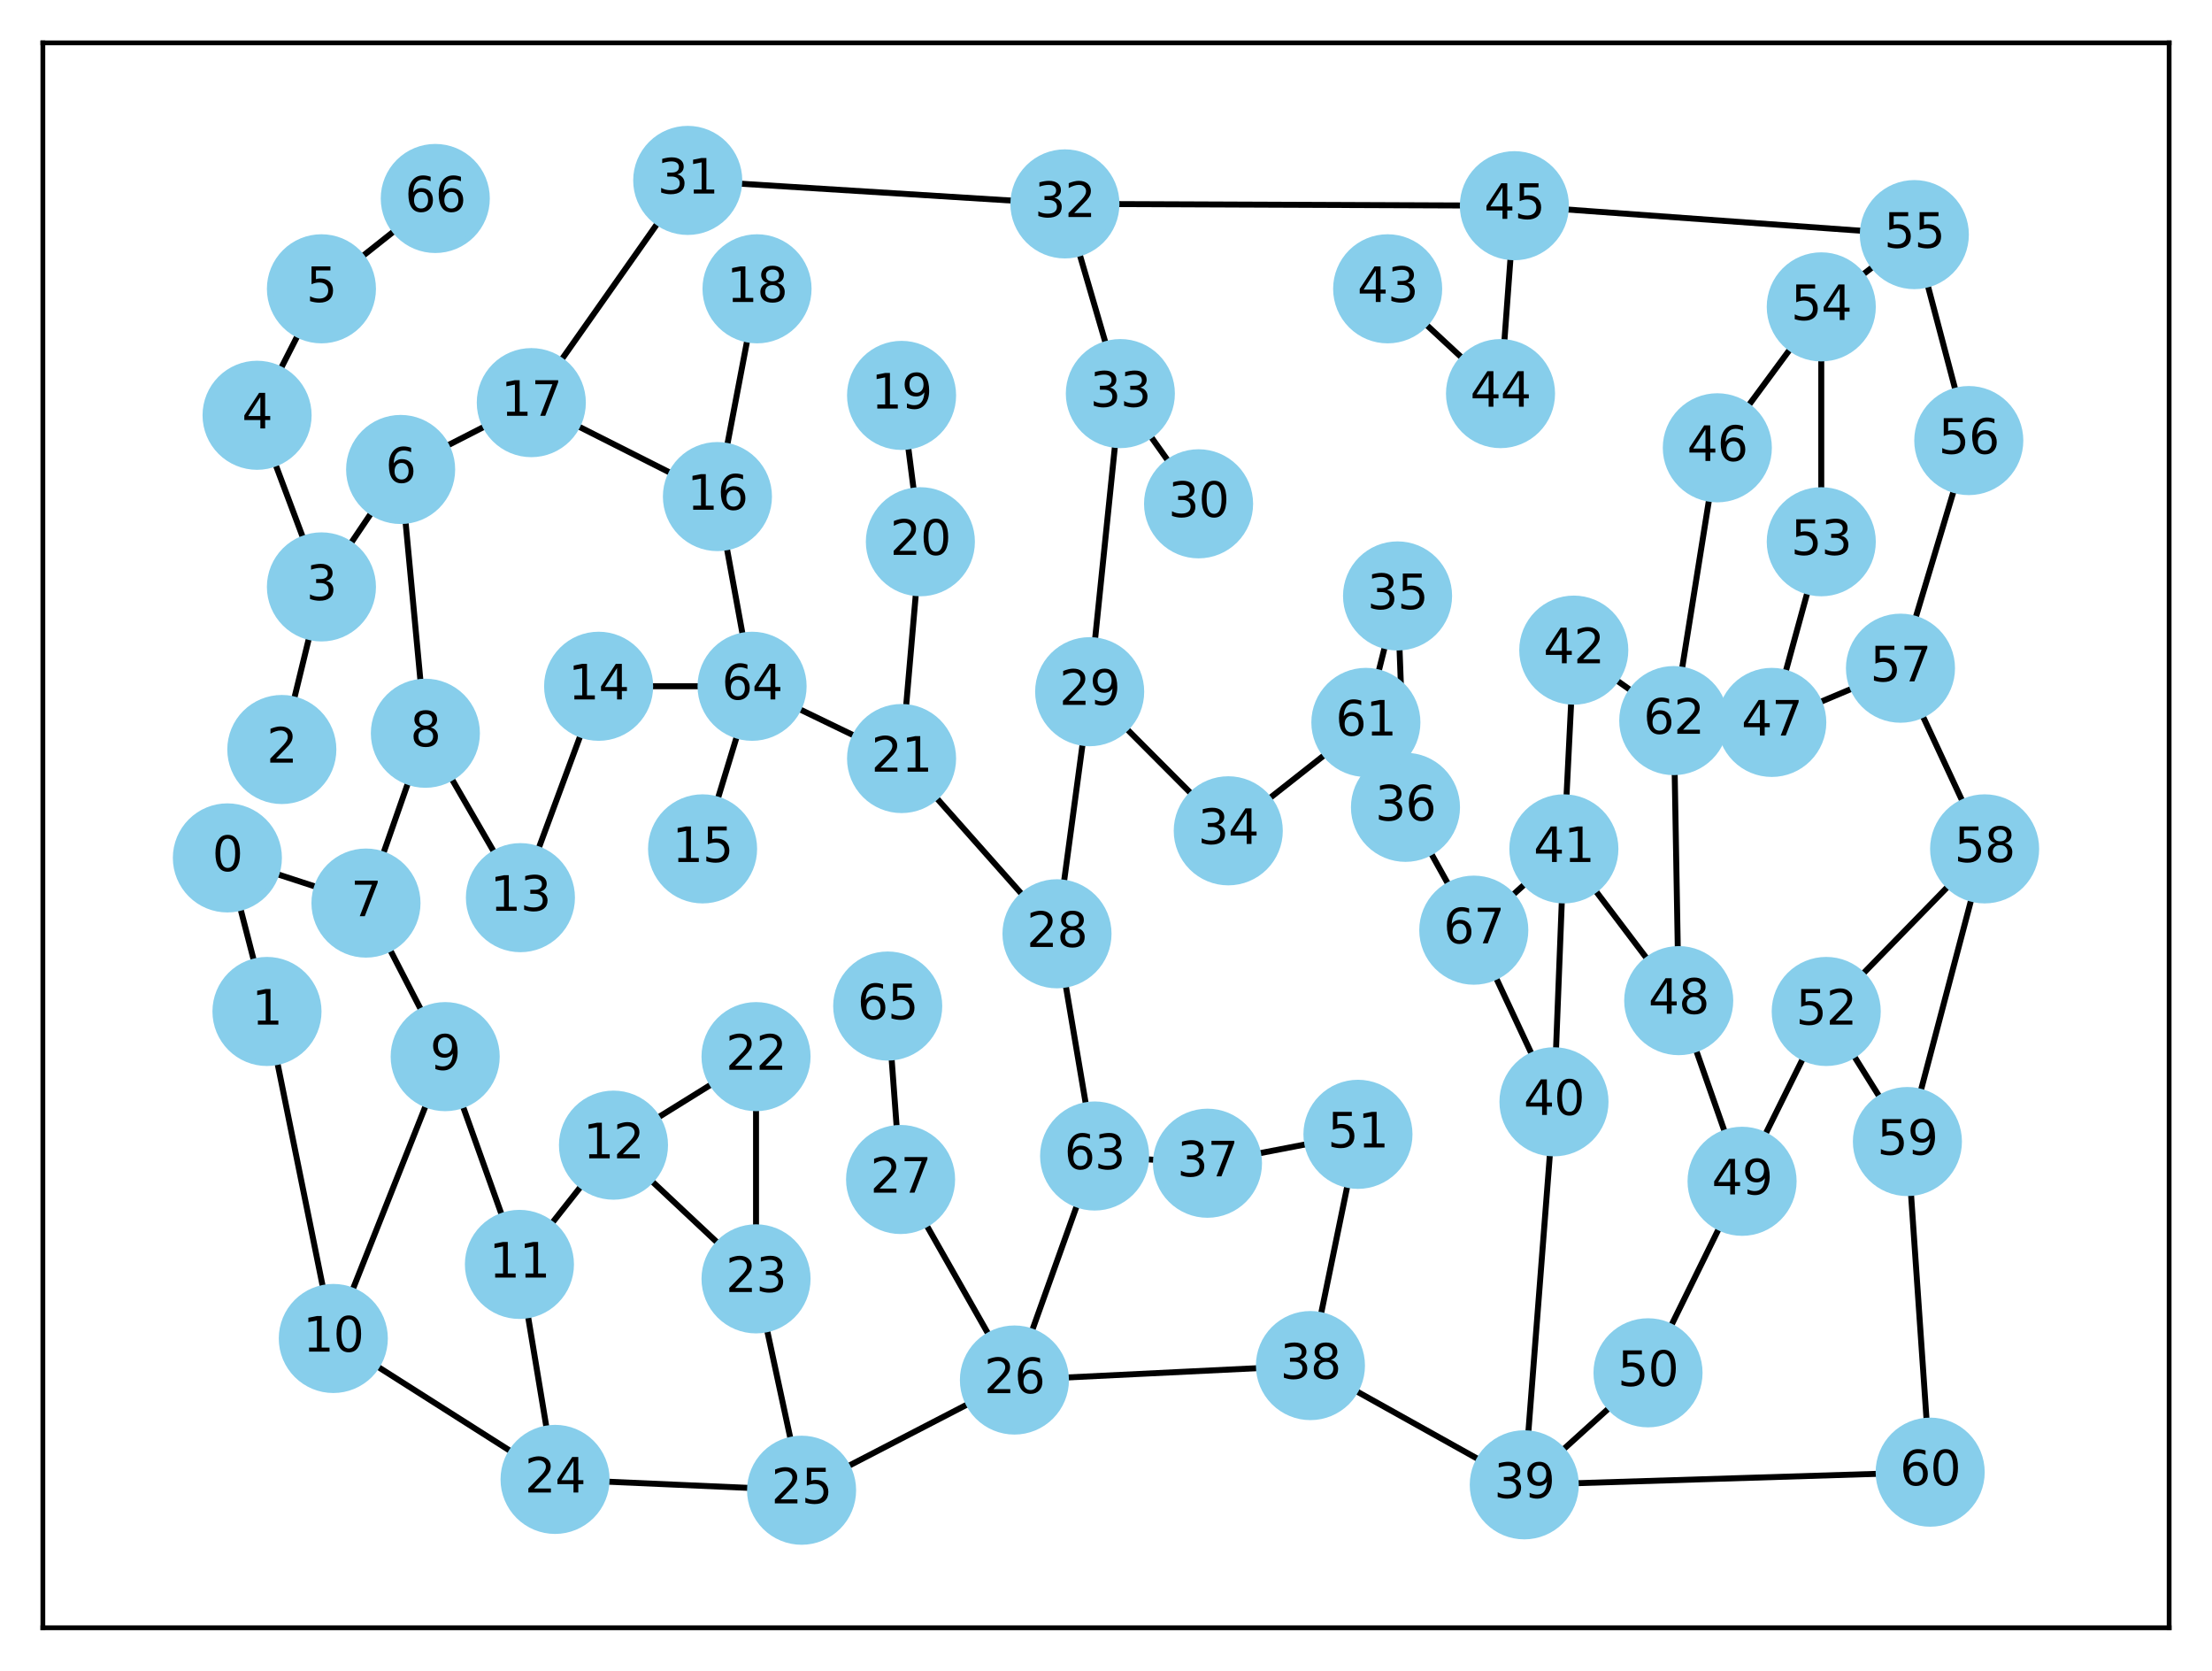 <?xml version="1.0" encoding="utf-8" standalone="no"?>
<!DOCTYPE svg PUBLIC "-//W3C//DTD SVG 1.1//EN"
  "http://www.w3.org/Graphics/SVG/1.1/DTD/svg11.dtd">
<svg xmlns:xlink="http://www.w3.org/1999/xlink" width="371.52pt" height="280.512pt" viewBox="0 0 371.52 280.512" xmlns="http://www.w3.org/2000/svg" version="1.1">
 <defs>
  <style type="text/css">*{stroke-linejoin: round; stroke-linecap: butt}</style>
 </defs>
 <g id="figure_1">
  <g id="patch_1">
   <path d="M 0 280.512 
L 371.52 280.512 
L 371.52 0 
L 0 0 
z
" style="fill: #ffffff"/>
  </g>
  <g id="axes_1">
   <g id="patch_2">
    <path d="M 7.2 273.312 
L 364.32 273.312 
L 364.32 7.2 
L 7.2 7.2 
z
" style="fill: #ffffff"/>
   </g>
   <g id="LineCollection_1">
    <path d="M 38.19 144.048 
L 44.841 169.832 
" clip-path="url(#p82c9240694)" style="fill: none; stroke: #000000"/>
    <path d="M 38.19 144.048 
L 61.468 151.632 
" clip-path="url(#p82c9240694)" style="fill: none; stroke: #000000"/>
    <path d="M 44.841 169.832 
L 55.981 224.738 
" clip-path="url(#p82c9240694)" style="fill: none; stroke: #000000"/>
    <path d="M 47.335 125.847 
L 53.986 98.546 
" clip-path="url(#p82c9240694)" style="fill: none; stroke: #000000"/>
    <path d="M 53.986 98.546 
L 43.178 69.728 
" clip-path="url(#p82c9240694)" style="fill: none; stroke: #000000"/>
    <path d="M 53.986 98.546 
L 67.288 78.828 
" clip-path="url(#p82c9240694)" style="fill: none; stroke: #000000"/>
    <path d="M 43.178 69.728 
L 53.986 48.493 
" clip-path="url(#p82c9240694)" style="fill: none; stroke: #000000"/>
    <path d="M 53.986 48.493 
L 73.108 33.326 
" clip-path="url(#p82c9240694)" style="fill: none; stroke: #000000"/>
    <path d="M 67.288 78.828 
L 71.445 123.117 
" clip-path="url(#p82c9240694)" style="fill: none; stroke: #000000"/>
    <path d="M 67.288 78.828 
L 89.237 67.604 
" clip-path="url(#p82c9240694)" style="fill: none; stroke: #000000"/>
    <path d="M 61.468 151.632 
L 71.445 123.117 
" clip-path="url(#p82c9240694)" style="fill: none; stroke: #000000"/>
    <path d="M 61.468 151.632 
L 74.771 177.416 
" clip-path="url(#p82c9240694)" style="fill: none; stroke: #000000"/>
    <path d="M 71.445 123.117 
L 87.408 150.722 
" clip-path="url(#p82c9240694)" style="fill: none; stroke: #000000"/>
    <path d="M 74.771 177.416 
L 55.981 224.738 
" clip-path="url(#p82c9240694)" style="fill: none; stroke: #000000"/>
    <path d="M 74.771 177.416 
L 87.241 212.301 
" clip-path="url(#p82c9240694)" style="fill: none; stroke: #000000"/>
    <path d="M 55.981 224.738 
L 93.227 248.4 
" clip-path="url(#p82c9240694)" style="fill: none; stroke: #000000"/>
    <path d="M 87.241 212.301 
L 103.038 192.28 
" clip-path="url(#p82c9240694)" style="fill: none; stroke: #000000"/>
    <path d="M 87.241 212.301 
L 93.227 248.4 
" clip-path="url(#p82c9240694)" style="fill: none; stroke: #000000"/>
    <path d="M 103.038 192.28 
L 126.981 177.416 
" clip-path="url(#p82c9240694)" style="fill: none; stroke: #000000"/>
    <path d="M 103.038 192.28 
L 126.981 214.728 
" clip-path="url(#p82c9240694)" style="fill: none; stroke: #000000"/>
    <path d="M 87.408 150.722 
L 100.543 115.23 
" clip-path="url(#p82c9240694)" style="fill: none; stroke: #000000"/>
    <path d="M 100.543 115.23 
L 126.316 115.23 
" clip-path="url(#p82c9240694)" style="fill: none; stroke: #000000"/>
    <path d="M 118.002 142.531 
L 126.316 115.23 
" clip-path="url(#p82c9240694)" style="fill: none; stroke: #000000"/>
    <path d="M 120.497 83.378 
L 89.237 67.604 
" clip-path="url(#p82c9240694)" style="fill: none; stroke: #000000"/>
    <path d="M 120.497 83.378 
L 127.148 48.493 
" clip-path="url(#p82c9240694)" style="fill: none; stroke: #000000"/>
    <path d="M 120.497 83.378 
L 126.316 115.23 
" clip-path="url(#p82c9240694)" style="fill: none; stroke: #000000"/>
    <path d="M 89.237 67.604 
L 115.508 30.292 
" clip-path="url(#p82c9240694)" style="fill: none; stroke: #000000"/>
    <path d="M 151.424 66.391 
L 154.583 90.962 
" clip-path="url(#p82c9240694)" style="fill: none; stroke: #000000"/>
    <path d="M 154.583 90.962 
L 151.424 127.364 
" clip-path="url(#p82c9240694)" style="fill: none; stroke: #000000"/>
    <path d="M 151.424 127.364 
L 177.529 156.788 
" clip-path="url(#p82c9240694)" style="fill: none; stroke: #000000"/>
    <path d="M 151.424 127.364 
L 126.316 115.23 
" clip-path="url(#p82c9240694)" style="fill: none; stroke: #000000"/>
    <path d="M 126.981 177.416 
L 126.981 214.728 
" clip-path="url(#p82c9240694)" style="fill: none; stroke: #000000"/>
    <path d="M 126.981 214.728 
L 134.63 250.22 
" clip-path="url(#p82c9240694)" style="fill: none; stroke: #000000"/>
    <path d="M 93.227 248.4 
L 134.63 250.22 
" clip-path="url(#p82c9240694)" style="fill: none; stroke: #000000"/>
    <path d="M 134.63 250.22 
L 170.379 231.715 
" clip-path="url(#p82c9240694)" style="fill: none; stroke: #000000"/>
    <path d="M 170.379 231.715 
L 151.258 198.044 
" clip-path="url(#p82c9240694)" style="fill: none; stroke: #000000"/>
    <path d="M 170.379 231.715 
L 220.096 229.289 
" clip-path="url(#p82c9240694)" style="fill: none; stroke: #000000"/>
    <path d="M 170.379 231.715 
L 183.848 194.1 
" clip-path="url(#p82c9240694)" style="fill: none; stroke: #000000"/>
    <path d="M 151.258 198.044 
L 149.096 168.922 
" clip-path="url(#p82c9240694)" style="fill: none; stroke: #000000"/>
    <path d="M 177.529 156.788 
L 183.016 116.14 
" clip-path="url(#p82c9240694)" style="fill: none; stroke: #000000"/>
    <path d="M 177.529 156.788 
L 183.848 194.1 
" clip-path="url(#p82c9240694)" style="fill: none; stroke: #000000"/>
    <path d="M 183.016 116.14 
L 188.171 66.087 
" clip-path="url(#p82c9240694)" style="fill: none; stroke: #000000"/>
    <path d="M 183.016 116.14 
L 206.295 139.498 
" clip-path="url(#p82c9240694)" style="fill: none; stroke: #000000"/>
    <path d="M 201.307 84.592 
L 188.171 66.087 
" clip-path="url(#p82c9240694)" style="fill: none; stroke: #000000"/>
    <path d="M 115.508 30.292 
L 178.86 34.236 
" clip-path="url(#p82c9240694)" style="fill: none; stroke: #000000"/>
    <path d="M 178.86 34.236 
L 188.171 66.087 
" clip-path="url(#p82c9240694)" style="fill: none; stroke: #000000"/>
    <path d="M 178.86 34.236 
L 254.349 34.539 
" clip-path="url(#p82c9240694)" style="fill: none; stroke: #000000"/>
    <path d="M 206.295 139.498 
L 229.408 121.297 
" clip-path="url(#p82c9240694)" style="fill: none; stroke: #000000"/>
    <path d="M 234.728 100.062 
L 236.059 135.554 
" clip-path="url(#p82c9240694)" style="fill: none; stroke: #000000"/>
    <path d="M 234.728 100.062 
L 229.408 121.297 
" clip-path="url(#p82c9240694)" style="fill: none; stroke: #000000"/>
    <path d="M 236.059 135.554 
L 229.408 121.297 
" clip-path="url(#p82c9240694)" style="fill: none; stroke: #000000"/>
    <path d="M 236.059 135.554 
L 247.532 156.182 
" clip-path="url(#p82c9240694)" style="fill: none; stroke: #000000"/>
    <path d="M 202.803 195.314 
L 228.077 190.46 
" clip-path="url(#p82c9240694)" style="fill: none; stroke: #000000"/>
    <path d="M 202.803 195.314 
L 183.848 194.1 
" clip-path="url(#p82c9240694)" style="fill: none; stroke: #000000"/>
    <path d="M 220.096 229.289 
L 256.012 249.31 
" clip-path="url(#p82c9240694)" style="fill: none; stroke: #000000"/>
    <path d="M 220.096 229.289 
L 228.077 190.46 
" clip-path="url(#p82c9240694)" style="fill: none; stroke: #000000"/>
    <path d="M 256.012 249.31 
L 261 185 
" clip-path="url(#p82c9240694)" style="fill: none; stroke: #000000"/>
    <path d="M 256.012 249.31 
L 276.796 230.502 
" clip-path="url(#p82c9240694)" style="fill: none; stroke: #000000"/>
    <path d="M 256.012 249.31 
L 324.185 247.186 
" clip-path="url(#p82c9240694)" style="fill: none; stroke: #000000"/>
    <path d="M 261 185 
L 262.663 142.531 
" clip-path="url(#p82c9240694)" style="fill: none; stroke: #000000"/>
    <path d="M 261 185 
L 247.532 156.182 
" clip-path="url(#p82c9240694)" style="fill: none; stroke: #000000"/>
    <path d="M 262.663 142.531 
L 264.326 109.163 
" clip-path="url(#p82c9240694)" style="fill: none; stroke: #000000"/>
    <path d="M 262.663 142.531 
L 281.951 168.012 
" clip-path="url(#p82c9240694)" style="fill: none; stroke: #000000"/>
    <path d="M 262.663 142.531 
L 247.532 156.182 
" clip-path="url(#p82c9240694)" style="fill: none; stroke: #000000"/>
    <path d="M 264.326 109.163 
L 281.119 120.993 
" clip-path="url(#p82c9240694)" style="fill: none; stroke: #000000"/>
    <path d="M 233.066 48.493 
L 252.021 66.087 
" clip-path="url(#p82c9240694)" style="fill: none; stroke: #000000"/>
    <path d="M 252.021 66.087 
L 254.349 34.539 
" clip-path="url(#p82c9240694)" style="fill: none; stroke: #000000"/>
    <path d="M 254.349 34.539 
L 321.525 39.393 
" clip-path="url(#p82c9240694)" style="fill: none; stroke: #000000"/>
    <path d="M 288.436 75.188 
L 305.895 51.527 
" clip-path="url(#p82c9240694)" style="fill: none; stroke: #000000"/>
    <path d="M 288.436 75.188 
L 281.119 120.993 
" clip-path="url(#p82c9240694)" style="fill: none; stroke: #000000"/>
    <path d="M 297.581 121.297 
L 305.895 90.962 
" clip-path="url(#p82c9240694)" style="fill: none; stroke: #000000"/>
    <path d="M 297.581 121.297 
L 319.197 112.196 
" clip-path="url(#p82c9240694)" style="fill: none; stroke: #000000"/>
    <path d="M 297.581 121.297 
L 281.119 120.993 
" clip-path="url(#p82c9240694)" style="fill: none; stroke: #000000"/>
    <path d="M 281.951 168.012 
L 292.593 198.347 
" clip-path="url(#p82c9240694)" style="fill: none; stroke: #000000"/>
    <path d="M 281.951 168.012 
L 281.119 120.993 
" clip-path="url(#p82c9240694)" style="fill: none; stroke: #000000"/>
    <path d="M 292.593 198.347 
L 276.796 230.502 
" clip-path="url(#p82c9240694)" style="fill: none; stroke: #000000"/>
    <path d="M 292.593 198.347 
L 306.726 169.832 
" clip-path="url(#p82c9240694)" style="fill: none; stroke: #000000"/>
    <path d="M 306.726 169.832 
L 333.33 142.531 
" clip-path="url(#p82c9240694)" style="fill: none; stroke: #000000"/>
    <path d="M 306.726 169.832 
L 320.361 191.673 
" clip-path="url(#p82c9240694)" style="fill: none; stroke: #000000"/>
    <path d="M 305.895 90.962 
L 305.895 51.527 
" clip-path="url(#p82c9240694)" style="fill: none; stroke: #000000"/>
    <path d="M 305.895 51.527 
L 321.525 39.393 
" clip-path="url(#p82c9240694)" style="fill: none; stroke: #000000"/>
    <path d="M 321.525 39.393 
L 330.67 73.974 
" clip-path="url(#p82c9240694)" style="fill: none; stroke: #000000"/>
    <path d="M 330.67 73.974 
L 319.197 112.196 
" clip-path="url(#p82c9240694)" style="fill: none; stroke: #000000"/>
    <path d="M 319.197 112.196 
L 333.33 142.531 
" clip-path="url(#p82c9240694)" style="fill: none; stroke: #000000"/>
    <path d="M 333.33 142.531 
L 320.361 191.673 
" clip-path="url(#p82c9240694)" style="fill: none; stroke: #000000"/>
    <path d="M 320.361 191.673 
L 324.185 247.186 
" clip-path="url(#p82c9240694)" style="fill: none; stroke: #000000"/>
   </g>
   <g id="matplotlib.axis_1">
    <g id="xtick_1"/>
    <g id="xtick_2"/>
    <g id="xtick_3"/>
    <g id="xtick_4"/>
    <g id="xtick_5"/>
    <g id="xtick_6"/>
    <g id="xtick_7"/>
    <g id="xtick_8"/>
    <g id="xtick_9"/>
   </g>
   <g id="matplotlib.axis_2">
    <g id="ytick_1"/>
    <g id="ytick_2"/>
    <g id="ytick_3"/>
    <g id="ytick_4"/>
    <g id="ytick_5"/>
    <g id="ytick_6"/>
    <g id="ytick_7"/>
    <g id="ytick_8"/>
    <g id="ytick_9"/>
   </g>
   <g id="PathCollection_1">
    <defs>
     <path id="m65def252a0" d="M 0 8.66 
C 2.297 8.66 4.5 7.748 6.124 6.124 
C 7.748 4.5 8.66 2.297 8.66 0 
C 8.66 -2.297 7.748 -4.5 6.124 -6.124 
C 4.5 -7.748 2.297 -8.66 0 -8.66 
C -2.297 -8.66 -4.5 -7.748 -6.124 -6.124 
C -7.748 -4.5 -8.66 -2.297 -8.66 0 
C -8.66 2.297 -7.748 4.5 -6.124 6.124 
C -4.5 7.748 -2.297 8.66 0 8.66 
z
" style="stroke: #87ceeb"/>
    </defs>
    <g clip-path="url(#p82c9240694)">
     <use xlink:href="#m65def252a0" x="38.19" y="144.048" style="fill: #87ceeb; stroke: #87ceeb"/>
     <use xlink:href="#m65def252a0" x="44.841" y="169.832" style="fill: #87ceeb; stroke: #87ceeb"/>
     <use xlink:href="#m65def252a0" x="47.335" y="125.847" style="fill: #87ceeb; stroke: #87ceeb"/>
     <use xlink:href="#m65def252a0" x="53.986" y="98.546" style="fill: #87ceeb; stroke: #87ceeb"/>
     <use xlink:href="#m65def252a0" x="43.178" y="69.728" style="fill: #87ceeb; stroke: #87ceeb"/>
     <use xlink:href="#m65def252a0" x="53.986" y="48.493" style="fill: #87ceeb; stroke: #87ceeb"/>
     <use xlink:href="#m65def252a0" x="67.288" y="78.828" style="fill: #87ceeb; stroke: #87ceeb"/>
     <use xlink:href="#m65def252a0" x="61.468" y="151.632" style="fill: #87ceeb; stroke: #87ceeb"/>
     <use xlink:href="#m65def252a0" x="71.445" y="123.117" style="fill: #87ceeb; stroke: #87ceeb"/>
     <use xlink:href="#m65def252a0" x="74.771" y="177.416" style="fill: #87ceeb; stroke: #87ceeb"/>
     <use xlink:href="#m65def252a0" x="55.981" y="224.738" style="fill: #87ceeb; stroke: #87ceeb"/>
     <use xlink:href="#m65def252a0" x="87.241" y="212.301" style="fill: #87ceeb; stroke: #87ceeb"/>
     <use xlink:href="#m65def252a0" x="103.038" y="192.28" style="fill: #87ceeb; stroke: #87ceeb"/>
     <use xlink:href="#m65def252a0" x="87.408" y="150.722" style="fill: #87ceeb; stroke: #87ceeb"/>
     <use xlink:href="#m65def252a0" x="100.543" y="115.23" style="fill: #87ceeb; stroke: #87ceeb"/>
     <use xlink:href="#m65def252a0" x="118.002" y="142.531" style="fill: #87ceeb; stroke: #87ceeb"/>
     <use xlink:href="#m65def252a0" x="120.497" y="83.378" style="fill: #87ceeb; stroke: #87ceeb"/>
     <use xlink:href="#m65def252a0" x="89.237" y="67.604" style="fill: #87ceeb; stroke: #87ceeb"/>
     <use xlink:href="#m65def252a0" x="127.148" y="48.493" style="fill: #87ceeb; stroke: #87ceeb"/>
     <use xlink:href="#m65def252a0" x="151.424" y="66.391" style="fill: #87ceeb; stroke: #87ceeb"/>
     <use xlink:href="#m65def252a0" x="154.583" y="90.962" style="fill: #87ceeb; stroke: #87ceeb"/>
     <use xlink:href="#m65def252a0" x="151.424" y="127.364" style="fill: #87ceeb; stroke: #87ceeb"/>
     <use xlink:href="#m65def252a0" x="126.981" y="177.416" style="fill: #87ceeb; stroke: #87ceeb"/>
     <use xlink:href="#m65def252a0" x="126.981" y="214.728" style="fill: #87ceeb; stroke: #87ceeb"/>
     <use xlink:href="#m65def252a0" x="93.227" y="248.4" style="fill: #87ceeb; stroke: #87ceeb"/>
     <use xlink:href="#m65def252a0" x="134.63" y="250.22" style="fill: #87ceeb; stroke: #87ceeb"/>
     <use xlink:href="#m65def252a0" x="170.379" y="231.715" style="fill: #87ceeb; stroke: #87ceeb"/>
     <use xlink:href="#m65def252a0" x="151.258" y="198.044" style="fill: #87ceeb; stroke: #87ceeb"/>
     <use xlink:href="#m65def252a0" x="177.529" y="156.788" style="fill: #87ceeb; stroke: #87ceeb"/>
     <use xlink:href="#m65def252a0" x="183.016" y="116.14" style="fill: #87ceeb; stroke: #87ceeb"/>
     <use xlink:href="#m65def252a0" x="201.307" y="84.592" style="fill: #87ceeb; stroke: #87ceeb"/>
     <use xlink:href="#m65def252a0" x="115.508" y="30.292" style="fill: #87ceeb; stroke: #87ceeb"/>
     <use xlink:href="#m65def252a0" x="178.86" y="34.236" style="fill: #87ceeb; stroke: #87ceeb"/>
     <use xlink:href="#m65def252a0" x="188.171" y="66.087" style="fill: #87ceeb; stroke: #87ceeb"/>
     <use xlink:href="#m65def252a0" x="206.295" y="139.498" style="fill: #87ceeb; stroke: #87ceeb"/>
     <use xlink:href="#m65def252a0" x="234.728" y="100.062" style="fill: #87ceeb; stroke: #87ceeb"/>
     <use xlink:href="#m65def252a0" x="236.059" y="135.554" style="fill: #87ceeb; stroke: #87ceeb"/>
     <use xlink:href="#m65def252a0" x="202.803" y="195.314" style="fill: #87ceeb; stroke: #87ceeb"/>
     <use xlink:href="#m65def252a0" x="220.096" y="229.289" style="fill: #87ceeb; stroke: #87ceeb"/>
     <use xlink:href="#m65def252a0" x="256.012" y="249.31" style="fill: #87ceeb; stroke: #87ceeb"/>
     <use xlink:href="#m65def252a0" x="261" y="185" style="fill: #87ceeb; stroke: #87ceeb"/>
     <use xlink:href="#m65def252a0" x="262.663" y="142.531" style="fill: #87ceeb; stroke: #87ceeb"/>
     <use xlink:href="#m65def252a0" x="264.326" y="109.163" style="fill: #87ceeb; stroke: #87ceeb"/>
     <use xlink:href="#m65def252a0" x="233.066" y="48.493" style="fill: #87ceeb; stroke: #87ceeb"/>
     <use xlink:href="#m65def252a0" x="252.021" y="66.087" style="fill: #87ceeb; stroke: #87ceeb"/>
     <use xlink:href="#m65def252a0" x="254.349" y="34.539" style="fill: #87ceeb; stroke: #87ceeb"/>
     <use xlink:href="#m65def252a0" x="288.436" y="75.188" style="fill: #87ceeb; stroke: #87ceeb"/>
     <use xlink:href="#m65def252a0" x="297.581" y="121.297" style="fill: #87ceeb; stroke: #87ceeb"/>
     <use xlink:href="#m65def252a0" x="281.951" y="168.012" style="fill: #87ceeb; stroke: #87ceeb"/>
     <use xlink:href="#m65def252a0" x="292.593" y="198.347" style="fill: #87ceeb; stroke: #87ceeb"/>
     <use xlink:href="#m65def252a0" x="276.796" y="230.502" style="fill: #87ceeb; stroke: #87ceeb"/>
     <use xlink:href="#m65def252a0" x="228.077" y="190.46" style="fill: #87ceeb; stroke: #87ceeb"/>
     <use xlink:href="#m65def252a0" x="306.726" y="169.832" style="fill: #87ceeb; stroke: #87ceeb"/>
     <use xlink:href="#m65def252a0" x="305.895" y="90.962" style="fill: #87ceeb; stroke: #87ceeb"/>
     <use xlink:href="#m65def252a0" x="305.895" y="51.527" style="fill: #87ceeb; stroke: #87ceeb"/>
     <use xlink:href="#m65def252a0" x="321.525" y="39.393" style="fill: #87ceeb; stroke: #87ceeb"/>
     <use xlink:href="#m65def252a0" x="330.67" y="73.974" style="fill: #87ceeb; stroke: #87ceeb"/>
     <use xlink:href="#m65def252a0" x="319.197" y="112.196" style="fill: #87ceeb; stroke: #87ceeb"/>
     <use xlink:href="#m65def252a0" x="333.33" y="142.531" style="fill: #87ceeb; stroke: #87ceeb"/>
     <use xlink:href="#m65def252a0" x="320.361" y="191.673" style="fill: #87ceeb; stroke: #87ceeb"/>
     <use xlink:href="#m65def252a0" x="324.185" y="247.186" style="fill: #87ceeb; stroke: #87ceeb"/>
     <use xlink:href="#m65def252a0" x="229.408" y="121.297" style="fill: #87ceeb; stroke: #87ceeb"/>
     <use xlink:href="#m65def252a0" x="281.119" y="120.993" style="fill: #87ceeb; stroke: #87ceeb"/>
     <use xlink:href="#m65def252a0" x="183.848" y="194.1" style="fill: #87ceeb; stroke: #87ceeb"/>
     <use xlink:href="#m65def252a0" x="126.316" y="115.23" style="fill: #87ceeb; stroke: #87ceeb"/>
     <use xlink:href="#m65def252a0" x="149.096" y="168.922" style="fill: #87ceeb; stroke: #87ceeb"/>
     <use xlink:href="#m65def252a0" x="73.108" y="33.326" style="fill: #87ceeb; stroke: #87ceeb"/>
     <use xlink:href="#m65def252a0" x="247.532" y="156.182" style="fill: #87ceeb; stroke: #87ceeb"/>
    </g>
   </g>
   <g id="patch_3">
    <path d="M 7.2 273.312 
L 7.2 7.2 
" style="fill: none; stroke: #000000; stroke-width: 0.8; stroke-linejoin: miter; stroke-linecap: square"/>
   </g>
   <g id="patch_4">
    <path d="M 364.32 273.312 
L 364.32 7.2 
" style="fill: none; stroke: #000000; stroke-width: 0.8; stroke-linejoin: miter; stroke-linecap: square"/>
   </g>
   <g id="patch_5">
    <path d="M 7.2 273.312 
L 364.32 273.312 
" style="fill: none; stroke: #000000; stroke-width: 0.8; stroke-linejoin: miter; stroke-linecap: square"/>
   </g>
   <g id="patch_6">
    <path d="M 7.2 7.2 
L 364.32 7.2 
" style="fill: none; stroke: #000000; stroke-width: 0.8; stroke-linejoin: miter; stroke-linecap: square"/>
   </g>
   <g id="text_1">
    <g clip-path="url(#p82c9240694)">
     <!-- 0 -->
     <g transform="translate(35.645 146.255) scale(0.08 -0.08)">
      <defs>
       <path id="DejaVuSans-30" d="M 2034 4250 
Q 1547 4250 1301 3770 
Q 1056 3291 1056 2328 
Q 1056 1369 1301 889 
Q 1547 409 2034 409 
Q 2525 409 2770 889 
Q 3016 1369 3016 2328 
Q 3016 3291 2770 3770 
Q 2525 4250 2034 4250 
z
M 2034 4750 
Q 2819 4750 3233 4129 
Q 3647 3509 3647 2328 
Q 3647 1150 3233 529 
Q 2819 -91 2034 -91 
Q 1250 -91 836 529 
Q 422 1150 422 2328 
Q 422 3509 836 4129 
Q 1250 4750 2034 4750 
z
" transform="scale(0.016)"/>
      </defs>
      <use xlink:href="#DejaVuSans-30"/>
     </g>
    </g>
   </g>
   <g id="text_2">
    <g clip-path="url(#p82c9240694)">
     <!-- 1 -->
     <g transform="translate(42.296 172.04) scale(0.08 -0.08)">
      <defs>
       <path id="DejaVuSans-31" d="M 794 531 
L 1825 531 
L 1825 4091 
L 703 3866 
L 703 4441 
L 1819 4666 
L 2450 4666 
L 2450 531 
L 3481 531 
L 3481 0 
L 794 0 
L 794 531 
z
" transform="scale(0.016)"/>
      </defs>
      <use xlink:href="#DejaVuSans-31"/>
     </g>
    </g>
   </g>
   <g id="text_3">
    <g clip-path="url(#p82c9240694)">
     <!-- 2 -->
     <g transform="translate(44.79 128.054) scale(0.08 -0.08)">
      <defs>
       <path id="DejaVuSans-32" d="M 1228 531 
L 3431 531 
L 3431 0 
L 469 0 
L 469 531 
Q 828 903 1448 1529 
Q 2069 2156 2228 2338 
Q 2531 2678 2651 2914 
Q 2772 3150 2772 3378 
Q 2772 3750 2511 3984 
Q 2250 4219 1831 4219 
Q 1534 4219 1204 4116 
Q 875 4013 500 3803 
L 500 4441 
Q 881 4594 1212 4672 
Q 1544 4750 1819 4750 
Q 2544 4750 2975 4387 
Q 3406 4025 3406 3419 
Q 3406 3131 3298 2873 
Q 3191 2616 2906 2266 
Q 2828 2175 2409 1742 
Q 1991 1309 1228 531 
z
" transform="scale(0.016)"/>
      </defs>
      <use xlink:href="#DejaVuSans-32"/>
     </g>
    </g>
   </g>
   <g id="text_4">
    <g clip-path="url(#p82c9240694)">
     <!-- 3 -->
     <g transform="translate(51.441 100.753) scale(0.08 -0.08)">
      <defs>
       <path id="DejaVuSans-33" d="M 2597 2516 
Q 3050 2419 3304 2112 
Q 3559 1806 3559 1356 
Q 3559 666 3084 287 
Q 2609 -91 1734 -91 
Q 1441 -91 1130 -33 
Q 819 25 488 141 
L 488 750 
Q 750 597 1062 519 
Q 1375 441 1716 441 
Q 2309 441 2620 675 
Q 2931 909 2931 1356 
Q 2931 1769 2642 2001 
Q 2353 2234 1838 2234 
L 1294 2234 
L 1294 2753 
L 1863 2753 
Q 2328 2753 2575 2939 
Q 2822 3125 2822 3475 
Q 2822 3834 2567 4026 
Q 2313 4219 1838 4219 
Q 1578 4219 1281 4162 
Q 984 4106 628 3988 
L 628 4550 
Q 988 4650 1302 4700 
Q 1616 4750 1894 4750 
Q 2613 4750 3031 4423 
Q 3450 4097 3450 3541 
Q 3450 3153 3228 2886 
Q 3006 2619 2597 2516 
z
" transform="scale(0.016)"/>
      </defs>
      <use xlink:href="#DejaVuSans-33"/>
     </g>
    </g>
   </g>
   <g id="text_5">
    <g clip-path="url(#p82c9240694)">
     <!-- 4 -->
     <g transform="translate(40.633 71.935) scale(0.08 -0.08)">
      <defs>
       <path id="DejaVuSans-34" d="M 2419 4116 
L 825 1625 
L 2419 1625 
L 2419 4116 
z
M 2253 4666 
L 3047 4666 
L 3047 1625 
L 3713 1625 
L 3713 1100 
L 3047 1100 
L 3047 0 
L 2419 0 
L 2419 1100 
L 313 1100 
L 313 1709 
L 2253 4666 
z
" transform="scale(0.016)"/>
      </defs>
      <use xlink:href="#DejaVuSans-34"/>
     </g>
    </g>
   </g>
   <g id="text_6">
    <g clip-path="url(#p82c9240694)">
     <!-- 5 -->
     <g transform="translate(51.441 50.701) scale(0.08 -0.08)">
      <defs>
       <path id="DejaVuSans-35" d="M 691 4666 
L 3169 4666 
L 3169 4134 
L 1269 4134 
L 1269 2991 
Q 1406 3038 1543 3061 
Q 1681 3084 1819 3084 
Q 2600 3084 3056 2656 
Q 3513 2228 3513 1497 
Q 3513 744 3044 326 
Q 2575 -91 1722 -91 
Q 1428 -91 1123 -41 
Q 819 9 494 109 
L 494 744 
Q 775 591 1075 516 
Q 1375 441 1709 441 
Q 2250 441 2565 725 
Q 2881 1009 2881 1497 
Q 2881 1984 2565 2268 
Q 2250 2553 1709 2553 
Q 1456 2553 1204 2497 
Q 953 2441 691 2322 
L 691 4666 
z
" transform="scale(0.016)"/>
      </defs>
      <use xlink:href="#DejaVuSans-35"/>
     </g>
    </g>
   </g>
   <g id="text_7">
    <g clip-path="url(#p82c9240694)">
     <!-- 6 -->
     <g transform="translate(64.743 81.036) scale(0.08 -0.08)">
      <defs>
       <path id="DejaVuSans-36" d="M 2113 2584 
Q 1688 2584 1439 2293 
Q 1191 2003 1191 1497 
Q 1191 994 1439 701 
Q 1688 409 2113 409 
Q 2538 409 2786 701 
Q 3034 994 3034 1497 
Q 3034 2003 2786 2293 
Q 2538 2584 2113 2584 
z
M 3366 4563 
L 3366 3988 
Q 3128 4100 2886 4159 
Q 2644 4219 2406 4219 
Q 1781 4219 1451 3797 
Q 1122 3375 1075 2522 
Q 1259 2794 1537 2939 
Q 1816 3084 2150 3084 
Q 2853 3084 3261 2657 
Q 3669 2231 3669 1497 
Q 3669 778 3244 343 
Q 2819 -91 2113 -91 
Q 1303 -91 875 529 
Q 447 1150 447 2328 
Q 447 3434 972 4092 
Q 1497 4750 2381 4750 
Q 2619 4750 2861 4703 
Q 3103 4656 3366 4563 
z
" transform="scale(0.016)"/>
      </defs>
      <use xlink:href="#DejaVuSans-36"/>
     </g>
    </g>
   </g>
   <g id="text_8">
    <g clip-path="url(#p82c9240694)">
     <!-- 7 -->
     <g transform="translate(58.923 153.839) scale(0.08 -0.08)">
      <defs>
       <path id="DejaVuSans-37" d="M 525 4666 
L 3525 4666 
L 3525 4397 
L 1831 0 
L 1172 0 
L 2766 4134 
L 525 4134 
L 525 4666 
z
" transform="scale(0.016)"/>
      </defs>
      <use xlink:href="#DejaVuSans-37"/>
     </g>
    </g>
   </g>
   <g id="text_9">
    <g clip-path="url(#p82c9240694)">
     <!-- 8 -->
     <g transform="translate(68.9 125.324) scale(0.08 -0.08)">
      <defs>
       <path id="DejaVuSans-38" d="M 2034 2216 
Q 1584 2216 1326 1975 
Q 1069 1734 1069 1313 
Q 1069 891 1326 650 
Q 1584 409 2034 409 
Q 2484 409 2743 651 
Q 3003 894 3003 1313 
Q 3003 1734 2745 1975 
Q 2488 2216 2034 2216 
z
M 1403 2484 
Q 997 2584 770 2862 
Q 544 3141 544 3541 
Q 544 4100 942 4425 
Q 1341 4750 2034 4750 
Q 2731 4750 3128 4425 
Q 3525 4100 3525 3541 
Q 3525 3141 3298 2862 
Q 3072 2584 2669 2484 
Q 3125 2378 3379 2068 
Q 3634 1759 3634 1313 
Q 3634 634 3220 271 
Q 2806 -91 2034 -91 
Q 1263 -91 848 271 
Q 434 634 434 1313 
Q 434 1759 690 2068 
Q 947 2378 1403 2484 
z
M 1172 3481 
Q 1172 3119 1398 2916 
Q 1625 2713 2034 2713 
Q 2441 2713 2670 2916 
Q 2900 3119 2900 3481 
Q 2900 3844 2670 4047 
Q 2441 4250 2034 4250 
Q 1625 4250 1398 4047 
Q 1172 3844 1172 3481 
z
" transform="scale(0.016)"/>
      </defs>
      <use xlink:href="#DejaVuSans-38"/>
     </g>
    </g>
   </g>
   <g id="text_10">
    <g clip-path="url(#p82c9240694)">
     <!-- 9 -->
     <g transform="translate(72.226 179.624) scale(0.08 -0.08)">
      <defs>
       <path id="DejaVuSans-39" d="M 703 97 
L 703 672 
Q 941 559 1184 500 
Q 1428 441 1663 441 
Q 2288 441 2617 861 
Q 2947 1281 2994 2138 
Q 2813 1869 2534 1725 
Q 2256 1581 1919 1581 
Q 1219 1581 811 2004 
Q 403 2428 403 3163 
Q 403 3881 828 4315 
Q 1253 4750 1959 4750 
Q 2769 4750 3195 4129 
Q 3622 3509 3622 2328 
Q 3622 1225 3098 567 
Q 2575 -91 1691 -91 
Q 1453 -91 1209 -44 
Q 966 3 703 97 
z
M 1959 2075 
Q 2384 2075 2632 2365 
Q 2881 2656 2881 3163 
Q 2881 3666 2632 3958 
Q 2384 4250 1959 4250 
Q 1534 4250 1286 3958 
Q 1038 3666 1038 3163 
Q 1038 2656 1286 2365 
Q 1534 2075 1959 2075 
z
" transform="scale(0.016)"/>
      </defs>
      <use xlink:href="#DejaVuSans-39"/>
     </g>
    </g>
   </g>
   <g id="text_11">
    <g clip-path="url(#p82c9240694)">
     <!-- 10 -->
     <g transform="translate(50.891 226.946) scale(0.08 -0.08)">
      <use xlink:href="#DejaVuSans-31"/>
      <use xlink:href="#DejaVuSans-30" x="63.623"/>
     </g>
    </g>
   </g>
   <g id="text_12">
    <g clip-path="url(#p82c9240694)">
     <!-- 11 -->
     <g transform="translate(82.151 214.509) scale(0.08 -0.08)">
      <use xlink:href="#DejaVuSans-31"/>
      <use xlink:href="#DejaVuSans-31" x="63.623"/>
     </g>
    </g>
   </g>
   <g id="text_13">
    <g clip-path="url(#p82c9240694)">
     <!-- 12 -->
     <g transform="translate(97.948 194.488) scale(0.08 -0.08)">
      <use xlink:href="#DejaVuSans-31"/>
      <use xlink:href="#DejaVuSans-32" x="63.623"/>
     </g>
    </g>
   </g>
   <g id="text_14">
    <g clip-path="url(#p82c9240694)">
     <!-- 13 -->
     <g transform="translate(82.318 152.929) scale(0.08 -0.08)">
      <use xlink:href="#DejaVuSans-31"/>
      <use xlink:href="#DejaVuSans-33" x="63.623"/>
     </g>
    </g>
   </g>
   <g id="text_15">
    <g clip-path="url(#p82c9240694)">
     <!-- 14 -->
     <g transform="translate(95.453 117.437) scale(0.08 -0.08)">
      <use xlink:href="#DejaVuSans-31"/>
      <use xlink:href="#DejaVuSans-34" x="63.623"/>
     </g>
    </g>
   </g>
   <g id="text_16">
    <g clip-path="url(#p82c9240694)">
     <!-- 15 -->
     <g transform="translate(112.912 144.739) scale(0.08 -0.08)">
      <use xlink:href="#DejaVuSans-31"/>
      <use xlink:href="#DejaVuSans-35" x="63.623"/>
     </g>
    </g>
   </g>
   <g id="text_17">
    <g clip-path="url(#p82c9240694)">
     <!-- 16 -->
     <g transform="translate(115.407 85.586) scale(0.08 -0.08)">
      <use xlink:href="#DejaVuSans-31"/>
      <use xlink:href="#DejaVuSans-36" x="63.623"/>
     </g>
    </g>
   </g>
   <g id="text_18">
    <g clip-path="url(#p82c9240694)">
     <!-- 17 -->
     <g transform="translate(84.147 69.812) scale(0.08 -0.08)">
      <use xlink:href="#DejaVuSans-31"/>
      <use xlink:href="#DejaVuSans-37" x="63.623"/>
     </g>
    </g>
   </g>
   <g id="text_19">
    <g clip-path="url(#p82c9240694)">
     <!-- 18 -->
     <g transform="translate(122.058 50.701) scale(0.08 -0.08)">
      <use xlink:href="#DejaVuSans-31"/>
      <use xlink:href="#DejaVuSans-38" x="63.623"/>
     </g>
    </g>
   </g>
   <g id="text_20">
    <g clip-path="url(#p82c9240694)">
     <!-- 19 -->
     <g transform="translate(146.334 68.598) scale(0.08 -0.08)">
      <use xlink:href="#DejaVuSans-31"/>
      <use xlink:href="#DejaVuSans-39" x="63.623"/>
     </g>
    </g>
   </g>
   <g id="text_21">
    <g clip-path="url(#p82c9240694)">
     <!-- 20 -->
     <g transform="translate(149.493 93.169) scale(0.08 -0.08)">
      <use xlink:href="#DejaVuSans-32"/>
      <use xlink:href="#DejaVuSans-30" x="63.623"/>
     </g>
    </g>
   </g>
   <g id="text_22">
    <g clip-path="url(#p82c9240694)">
     <!-- 21 -->
     <g transform="translate(146.334 129.571) scale(0.08 -0.08)">
      <use xlink:href="#DejaVuSans-32"/>
      <use xlink:href="#DejaVuSans-31" x="63.623"/>
     </g>
    </g>
   </g>
   <g id="text_23">
    <g clip-path="url(#p82c9240694)">
     <!-- 22 -->
     <g transform="translate(121.891 179.624) scale(0.08 -0.08)">
      <use xlink:href="#DejaVuSans-32"/>
      <use xlink:href="#DejaVuSans-32" x="63.623"/>
     </g>
    </g>
   </g>
   <g id="text_24">
    <g clip-path="url(#p82c9240694)">
     <!-- 23 -->
     <g transform="translate(121.891 216.935) scale(0.08 -0.08)">
      <use xlink:href="#DejaVuSans-32"/>
      <use xlink:href="#DejaVuSans-33" x="63.623"/>
     </g>
    </g>
   </g>
   <g id="text_25">
    <g clip-path="url(#p82c9240694)">
     <!-- 24 -->
     <g transform="translate(88.137 250.607) scale(0.08 -0.08)">
      <use xlink:href="#DejaVuSans-32"/>
      <use xlink:href="#DejaVuSans-34" x="63.623"/>
     </g>
    </g>
   </g>
   <g id="text_26">
    <g clip-path="url(#p82c9240694)">
     <!-- 25 -->
     <g transform="translate(129.54 252.427) scale(0.08 -0.08)">
      <use xlink:href="#DejaVuSans-32"/>
      <use xlink:href="#DejaVuSans-35" x="63.623"/>
     </g>
    </g>
   </g>
   <g id="text_27">
    <g clip-path="url(#p82c9240694)">
     <!-- 26 -->
     <g transform="translate(165.289 233.923) scale(0.08 -0.08)">
      <use xlink:href="#DejaVuSans-32"/>
      <use xlink:href="#DejaVuSans-36" x="63.623"/>
     </g>
    </g>
   </g>
   <g id="text_28">
    <g clip-path="url(#p82c9240694)">
     <!-- 27 -->
     <g transform="translate(146.168 200.251) scale(0.08 -0.08)">
      <use xlink:href="#DejaVuSans-32"/>
      <use xlink:href="#DejaVuSans-37" x="63.623"/>
     </g>
    </g>
   </g>
   <g id="text_29">
    <g clip-path="url(#p82c9240694)">
     <!-- 28 -->
     <g transform="translate(172.439 158.996) scale(0.08 -0.08)">
      <use xlink:href="#DejaVuSans-32"/>
      <use xlink:href="#DejaVuSans-38" x="63.623"/>
     </g>
    </g>
   </g>
   <g id="text_30">
    <g clip-path="url(#p82c9240694)">
     <!-- 29 -->
     <g transform="translate(177.926 118.347) scale(0.08 -0.08)">
      <use xlink:href="#DejaVuSans-32"/>
      <use xlink:href="#DejaVuSans-39" x="63.623"/>
     </g>
    </g>
   </g>
   <g id="text_31">
    <g clip-path="url(#p82c9240694)">
     <!-- 30 -->
     <g transform="translate(196.217 86.799) scale(0.08 -0.08)">
      <use xlink:href="#DejaVuSans-33"/>
      <use xlink:href="#DejaVuSans-30" x="63.623"/>
     </g>
    </g>
   </g>
   <g id="text_32">
    <g clip-path="url(#p82c9240694)">
     <!-- 31 -->
     <g transform="translate(110.418 32.5) scale(0.08 -0.08)">
      <use xlink:href="#DejaVuSans-33"/>
      <use xlink:href="#DejaVuSans-31" x="63.623"/>
     </g>
    </g>
   </g>
   <g id="text_33">
    <g clip-path="url(#p82c9240694)">
     <!-- 32 -->
     <g transform="translate(173.77 36.443) scale(0.08 -0.08)">
      <use xlink:href="#DejaVuSans-33"/>
      <use xlink:href="#DejaVuSans-32" x="63.623"/>
     </g>
    </g>
   </g>
   <g id="text_34">
    <g clip-path="url(#p82c9240694)">
     <!-- 33 -->
     <g transform="translate(183.081 68.295) scale(0.08 -0.08)">
      <use xlink:href="#DejaVuSans-33"/>
      <use xlink:href="#DejaVuSans-33" x="63.623"/>
     </g>
    </g>
   </g>
   <g id="text_35">
    <g clip-path="url(#p82c9240694)">
     <!-- 34 -->
     <g transform="translate(201.205 141.705) scale(0.08 -0.08)">
      <use xlink:href="#DejaVuSans-33"/>
      <use xlink:href="#DejaVuSans-34" x="63.623"/>
     </g>
    </g>
   </g>
   <g id="text_36">
    <g clip-path="url(#p82c9240694)">
     <!-- 35 -->
     <g transform="translate(229.638 102.27) scale(0.08 -0.08)">
      <use xlink:href="#DejaVuSans-33"/>
      <use xlink:href="#DejaVuSans-35" x="63.623"/>
     </g>
    </g>
   </g>
   <g id="text_37">
    <g clip-path="url(#p82c9240694)">
     <!-- 36 -->
     <g transform="translate(230.969 137.762) scale(0.08 -0.08)">
      <use xlink:href="#DejaVuSans-33"/>
      <use xlink:href="#DejaVuSans-36" x="63.623"/>
     </g>
    </g>
   </g>
   <g id="text_38">
    <g clip-path="url(#p82c9240694)">
     <!-- 37 -->
     <g transform="translate(197.713 197.521) scale(0.08 -0.08)">
      <use xlink:href="#DejaVuSans-33"/>
      <use xlink:href="#DejaVuSans-37" x="63.623"/>
     </g>
    </g>
   </g>
   <g id="text_39">
    <g clip-path="url(#p82c9240694)">
     <!-- 38 -->
     <g transform="translate(215.006 231.496) scale(0.08 -0.08)">
      <use xlink:href="#DejaVuSans-33"/>
      <use xlink:href="#DejaVuSans-38" x="63.623"/>
     </g>
    </g>
   </g>
   <g id="text_40">
    <g clip-path="url(#p82c9240694)">
     <!-- 39 -->
     <g transform="translate(250.922 251.517) scale(0.08 -0.08)">
      <use xlink:href="#DejaVuSans-33"/>
      <use xlink:href="#DejaVuSans-39" x="63.623"/>
     </g>
    </g>
   </g>
   <g id="text_41">
    <g clip-path="url(#p82c9240694)">
     <!-- 40 -->
     <g transform="translate(255.91 187.207) scale(0.08 -0.08)">
      <use xlink:href="#DejaVuSans-34"/>
      <use xlink:href="#DejaVuSans-30" x="63.623"/>
     </g>
    </g>
   </g>
   <g id="text_42">
    <g clip-path="url(#p82c9240694)">
     <!-- 41 -->
     <g transform="translate(257.573 144.739) scale(0.08 -0.08)">
      <use xlink:href="#DejaVuSans-34"/>
      <use xlink:href="#DejaVuSans-31" x="63.623"/>
     </g>
    </g>
   </g>
   <g id="text_43">
    <g clip-path="url(#p82c9240694)">
     <!-- 42 -->
     <g transform="translate(259.236 111.37) scale(0.08 -0.08)">
      <use xlink:href="#DejaVuSans-34"/>
      <use xlink:href="#DejaVuSans-32" x="63.623"/>
     </g>
    </g>
   </g>
   <g id="text_44">
    <g clip-path="url(#p82c9240694)">
     <!-- 43 -->
     <g transform="translate(227.976 50.701) scale(0.08 -0.08)">
      <use xlink:href="#DejaVuSans-34"/>
      <use xlink:href="#DejaVuSans-33" x="63.623"/>
     </g>
    </g>
   </g>
   <g id="text_45">
    <g clip-path="url(#p82c9240694)">
     <!-- 44 -->
     <g transform="translate(246.931 68.295) scale(0.08 -0.08)">
      <use xlink:href="#DejaVuSans-34"/>
      <use xlink:href="#DejaVuSans-34" x="63.623"/>
     </g>
    </g>
   </g>
   <g id="text_46">
    <g clip-path="url(#p82c9240694)">
     <!-- 45 -->
     <g transform="translate(249.259 36.747) scale(0.08 -0.08)">
      <use xlink:href="#DejaVuSans-34"/>
      <use xlink:href="#DejaVuSans-35" x="63.623"/>
     </g>
    </g>
   </g>
   <g id="text_47">
    <g clip-path="url(#p82c9240694)">
     <!-- 46 -->
     <g transform="translate(283.346 77.395) scale(0.08 -0.08)">
      <use xlink:href="#DejaVuSans-34"/>
      <use xlink:href="#DejaVuSans-36" x="63.623"/>
     </g>
    </g>
   </g>
   <g id="text_48">
    <g clip-path="url(#p82c9240694)">
     <!-- 47 -->
     <g transform="translate(292.491 123.504) scale(0.08 -0.08)">
      <use xlink:href="#DejaVuSans-34"/>
      <use xlink:href="#DejaVuSans-37" x="63.623"/>
     </g>
    </g>
   </g>
   <g id="text_49">
    <g clip-path="url(#p82c9240694)">
     <!-- 48 -->
     <g transform="translate(276.861 170.22) scale(0.08 -0.08)">
      <use xlink:href="#DejaVuSans-34"/>
      <use xlink:href="#DejaVuSans-38" x="63.623"/>
     </g>
    </g>
   </g>
   <g id="text_50">
    <g clip-path="url(#p82c9240694)">
     <!-- 49 -->
     <g transform="translate(287.503 200.555) scale(0.08 -0.08)">
      <use xlink:href="#DejaVuSans-34"/>
      <use xlink:href="#DejaVuSans-39" x="63.623"/>
     </g>
    </g>
   </g>
   <g id="text_51">
    <g clip-path="url(#p82c9240694)">
     <!-- 50 -->
     <g transform="translate(271.706 232.71) scale(0.08 -0.08)">
      <use xlink:href="#DejaVuSans-35"/>
      <use xlink:href="#DejaVuSans-30" x="63.623"/>
     </g>
    </g>
   </g>
   <g id="text_52">
    <g clip-path="url(#p82c9240694)">
     <!-- 51 -->
     <g transform="translate(222.987 192.668) scale(0.08 -0.08)">
      <use xlink:href="#DejaVuSans-35"/>
      <use xlink:href="#DejaVuSans-31" x="63.623"/>
     </g>
    </g>
   </g>
   <g id="text_53">
    <g clip-path="url(#p82c9240694)">
     <!-- 52 -->
     <g transform="translate(301.636 172.04) scale(0.08 -0.08)">
      <use xlink:href="#DejaVuSans-35"/>
      <use xlink:href="#DejaVuSans-32" x="63.623"/>
     </g>
    </g>
   </g>
   <g id="text_54">
    <g clip-path="url(#p82c9240694)">
     <!-- 53 -->
     <g transform="translate(300.805 93.169) scale(0.08 -0.08)">
      <use xlink:href="#DejaVuSans-35"/>
      <use xlink:href="#DejaVuSans-33" x="63.623"/>
     </g>
    </g>
   </g>
   <g id="text_55">
    <g clip-path="url(#p82c9240694)">
     <!-- 54 -->
     <g transform="translate(300.805 53.734) scale(0.08 -0.08)">
      <use xlink:href="#DejaVuSans-35"/>
      <use xlink:href="#DejaVuSans-34" x="63.623"/>
     </g>
    </g>
   </g>
   <g id="text_56">
    <g clip-path="url(#p82c9240694)">
     <!-- 55 -->
     <g transform="translate(316.435 41.6) scale(0.08 -0.08)">
      <use xlink:href="#DejaVuSans-35"/>
      <use xlink:href="#DejaVuSans-35" x="63.623"/>
     </g>
    </g>
   </g>
   <g id="text_57">
    <g clip-path="url(#p82c9240694)">
     <!-- 56 -->
     <g transform="translate(325.58 76.182) scale(0.08 -0.08)">
      <use xlink:href="#DejaVuSans-35"/>
      <use xlink:href="#DejaVuSans-36" x="63.623"/>
     </g>
    </g>
   </g>
   <g id="text_58">
    <g clip-path="url(#p82c9240694)">
     <!-- 57 -->
     <g transform="translate(314.107 114.404) scale(0.08 -0.08)">
      <use xlink:href="#DejaVuSans-35"/>
      <use xlink:href="#DejaVuSans-37" x="63.623"/>
     </g>
    </g>
   </g>
   <g id="text_59">
    <g clip-path="url(#p82c9240694)">
     <!-- 58 -->
     <g transform="translate(328.24 144.739) scale(0.08 -0.08)">
      <use xlink:href="#DejaVuSans-35"/>
      <use xlink:href="#DejaVuSans-38" x="63.623"/>
     </g>
    </g>
   </g>
   <g id="text_60">
    <g clip-path="url(#p82c9240694)">
     <!-- 59 -->
     <g transform="translate(315.271 193.881) scale(0.08 -0.08)">
      <use xlink:href="#DejaVuSans-35"/>
      <use xlink:href="#DejaVuSans-39" x="63.623"/>
     </g>
    </g>
   </g>
   <g id="text_61">
    <g clip-path="url(#p82c9240694)">
     <!-- 60 -->
     <g transform="translate(319.095 249.394) scale(0.08 -0.08)">
      <use xlink:href="#DejaVuSans-36"/>
      <use xlink:href="#DejaVuSans-30" x="63.623"/>
     </g>
    </g>
   </g>
   <g id="text_62">
    <g clip-path="url(#p82c9240694)">
     <!-- 61 -->
     <g transform="translate(224.318 123.504) scale(0.08 -0.08)">
      <use xlink:href="#DejaVuSans-36"/>
      <use xlink:href="#DejaVuSans-31" x="63.623"/>
     </g>
    </g>
   </g>
   <g id="text_63">
    <g clip-path="url(#p82c9240694)">
     <!-- 62 -->
     <g transform="translate(276.029 123.201) scale(0.08 -0.08)">
      <use xlink:href="#DejaVuSans-36"/>
      <use xlink:href="#DejaVuSans-32" x="63.623"/>
     </g>
    </g>
   </g>
   <g id="text_64">
    <g clip-path="url(#p82c9240694)">
     <!-- 63 -->
     <g transform="translate(178.758 196.308) scale(0.08 -0.08)">
      <use xlink:href="#DejaVuSans-36"/>
      <use xlink:href="#DejaVuSans-33" x="63.623"/>
     </g>
    </g>
   </g>
   <g id="text_65">
    <g clip-path="url(#p82c9240694)">
     <!-- 64 -->
     <g transform="translate(121.226 117.437) scale(0.08 -0.08)">
      <use xlink:href="#DejaVuSans-36"/>
      <use xlink:href="#DejaVuSans-34" x="63.623"/>
     </g>
    </g>
   </g>
   <g id="text_66">
    <g clip-path="url(#p82c9240694)">
     <!-- 65 -->
     <g transform="translate(144.006 171.13) scale(0.08 -0.08)">
      <use xlink:href="#DejaVuSans-36"/>
      <use xlink:href="#DejaVuSans-35" x="63.623"/>
     </g>
    </g>
   </g>
   <g id="text_67">
    <g clip-path="url(#p82c9240694)">
     <!-- 66 -->
     <g transform="translate(68.018 35.533) scale(0.08 -0.08)">
      <use xlink:href="#DejaVuSans-36"/>
      <use xlink:href="#DejaVuSans-36" x="63.623"/>
     </g>
    </g>
   </g>
   <g id="text_68">
    <g clip-path="url(#p82c9240694)">
     <!-- 67 -->
     <g transform="translate(242.442 158.389) scale(0.08 -0.08)">
      <use xlink:href="#DejaVuSans-36"/>
      <use xlink:href="#DejaVuSans-37" x="63.623"/>
     </g>
    </g>
   </g>
  </g>
 </g>
 <defs>
  <clipPath id="p82c9240694">
   <rect x="7.2" y="7.2" width="357.12" height="266.112"/>
  </clipPath>
 </defs>
</svg>
